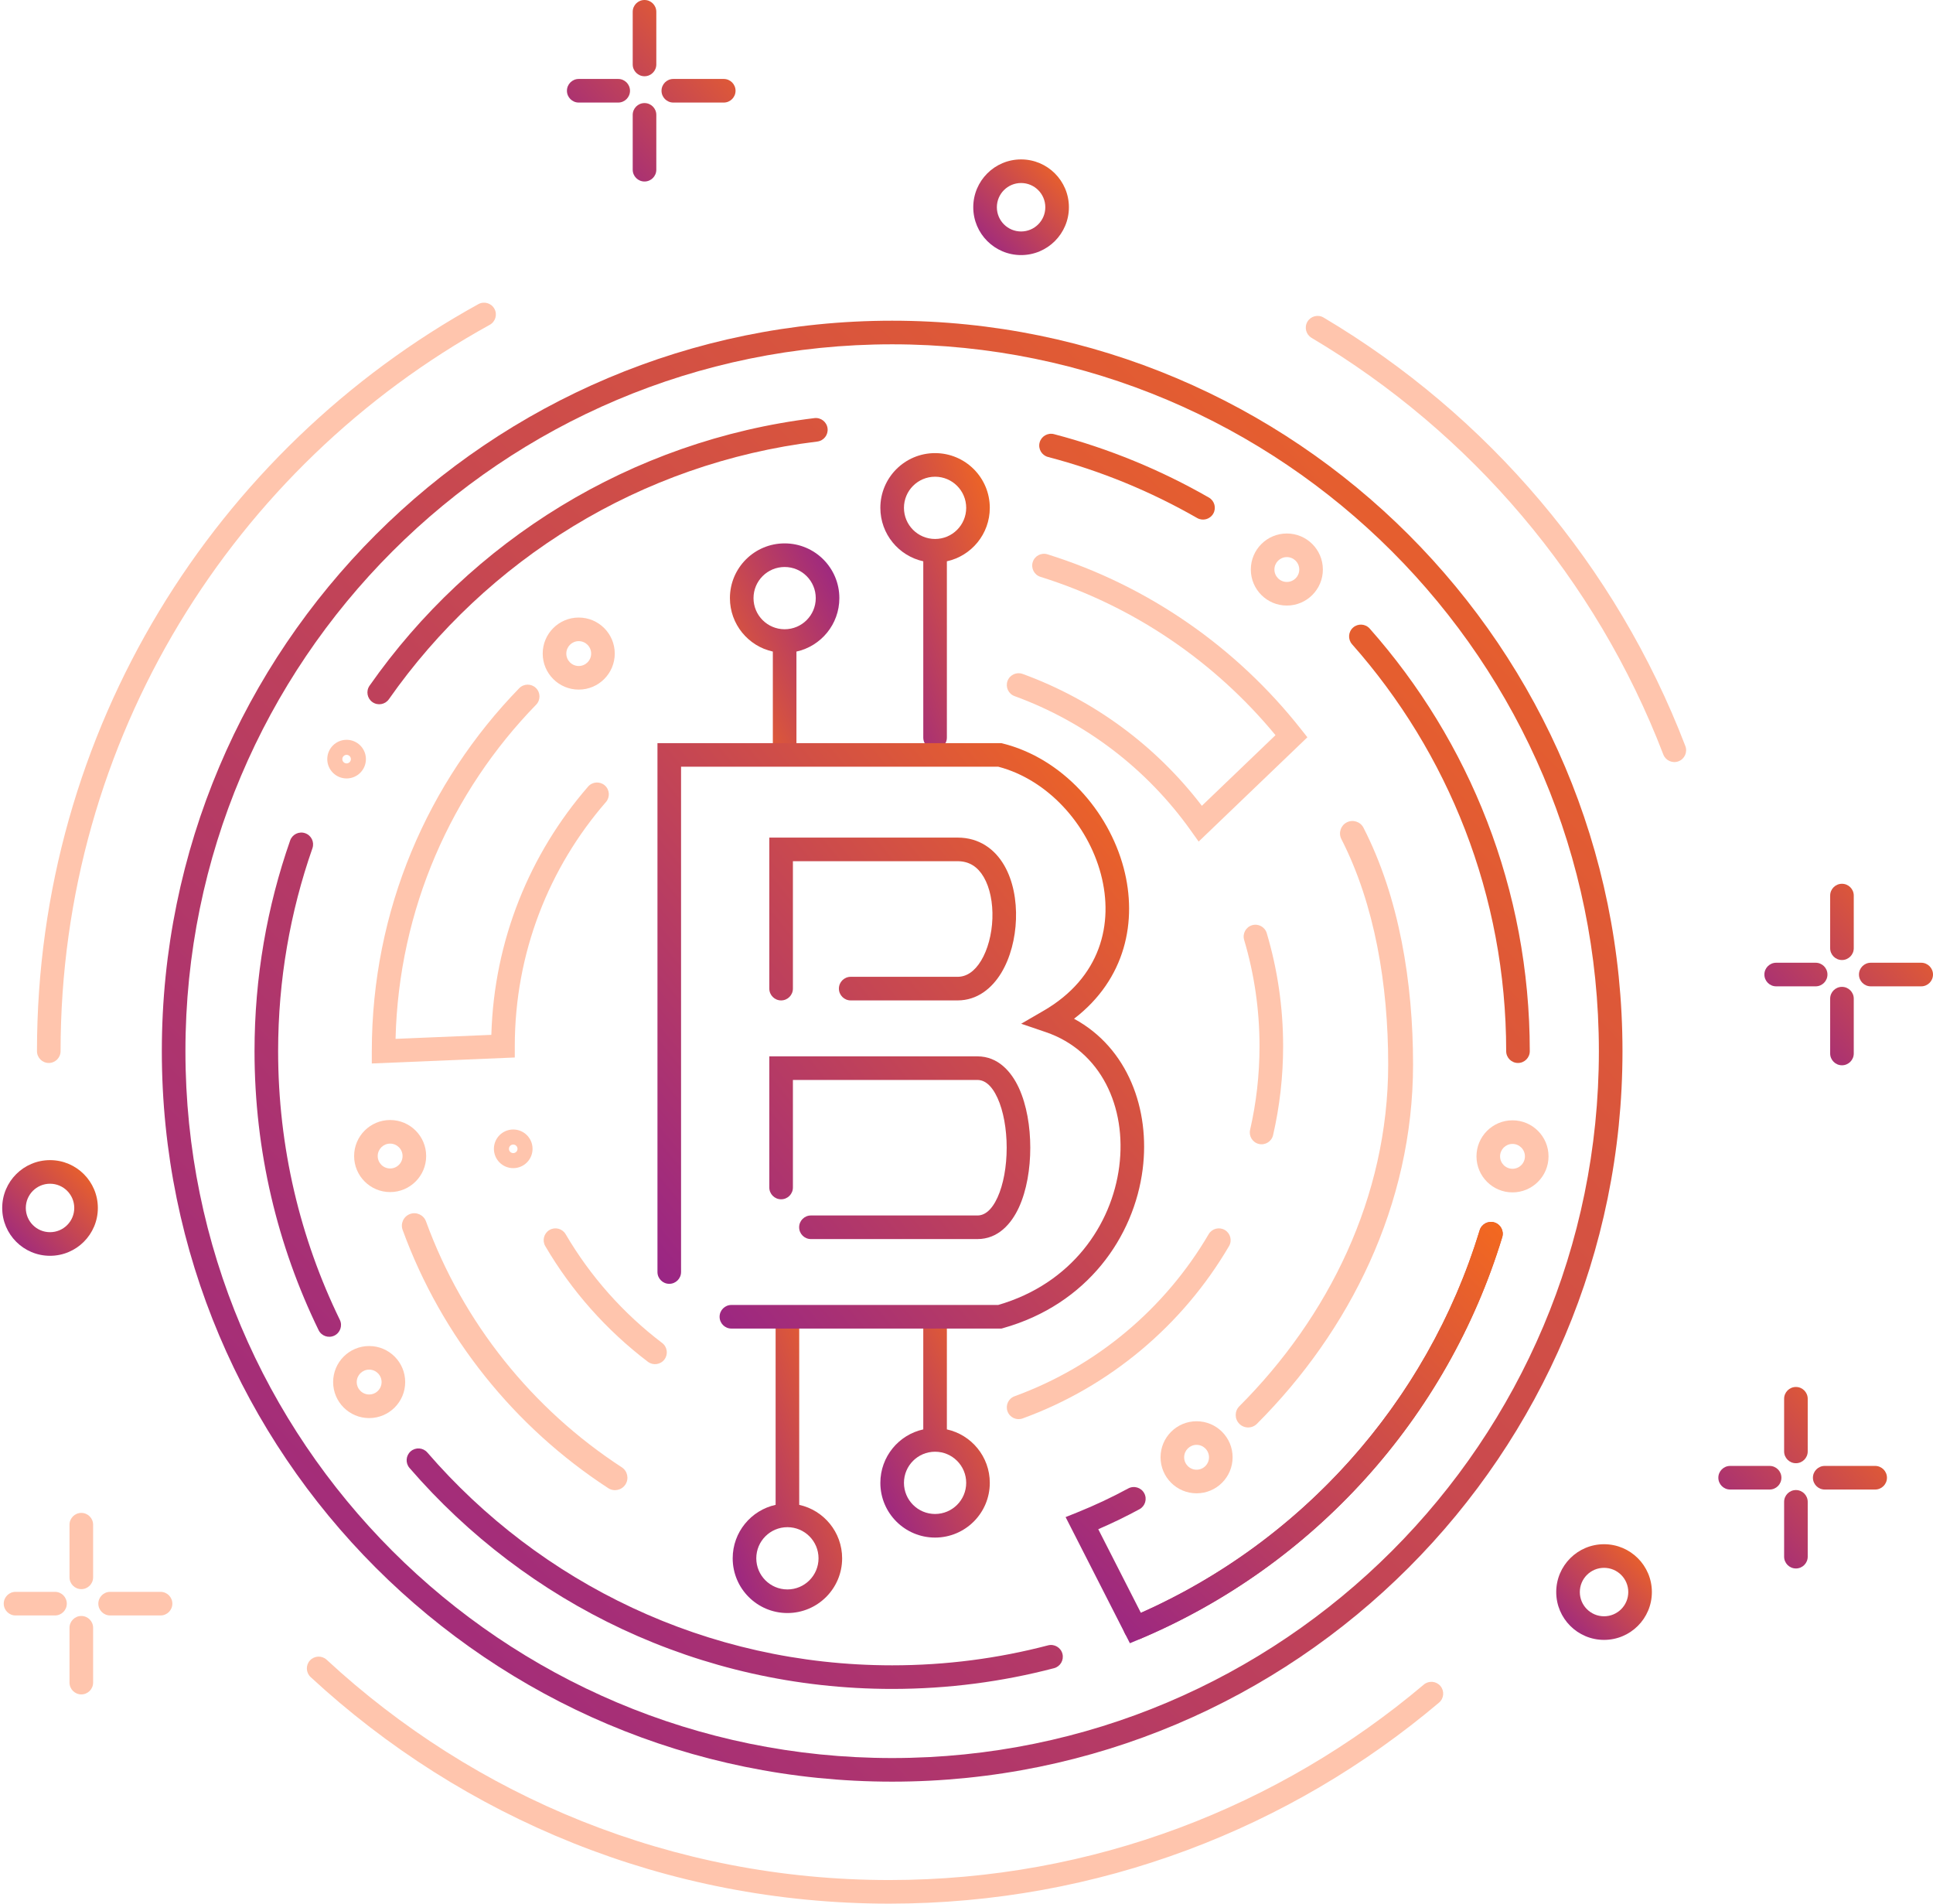 <svg width="325" height="320" viewBox="0 0 325 320" fill="none" xmlns="http://www.w3.org/2000/svg">
<path fill-rule="evenodd" clip-rule="evenodd" d="M83.126 51.905C83.655 52.865 83.306 54.071 82.346 54.6C39.323 78.319 10.185 124.109 10.185 176.701C10.185 177.797 9.297 178.685 8.201 178.685C7.105 178.685 6.217 177.797 6.217 176.701C6.217 122.606 36.193 75.514 80.43 51.126C81.39 50.597 82.597 50.946 83.126 51.905ZM219.822 54.074C220.381 53.131 221.599 52.821 222.541 53.38C250.119 69.745 271.738 95.098 283.361 125.408C283.753 126.431 283.242 127.578 282.219 127.97C281.196 128.363 280.048 127.851 279.656 126.828C268.357 97.362 247.335 72.707 220.516 56.792C219.574 56.233 219.263 55.016 219.822 54.074ZM52.12 279.112C52.864 278.308 54.119 278.259 54.923 279.003C79.77 301.988 113.001 316.032 149.516 316.032C183.765 316.032 215.123 303.678 239.385 283.179C240.222 282.472 241.473 282.578 242.18 283.415C242.888 284.251 242.782 285.503 241.945 286.21C216.995 307.291 184.737 320 149.516 320C111.963 320 77.78 305.552 52.229 281.915C51.425 281.171 51.376 279.916 52.12 279.112Z" fill="#FFC5AD"/>
<path fill-rule="evenodd" clip-rule="evenodd" d="M150 295.525C215.625 295.525 268.824 242.326 268.824 176.702C268.824 111.077 215.625 57.878 150 57.878C84.376 57.878 31.177 111.077 31.177 176.702C31.177 242.326 84.376 295.525 150 295.525ZM150 299.493C217.816 299.493 272.792 244.517 272.792 176.702C272.792 108.886 217.816 53.91 150 53.91C82.185 53.91 27.209 108.886 27.209 176.702C27.209 244.517 82.185 299.493 150 299.493Z" fill="url(#paint0_linear_1157_18631)"/>
<path fill-rule="evenodd" clip-rule="evenodd" d="M139.141 72.014C139.274 73.102 138.499 74.091 137.412 74.223C107.646 77.841 81.784 94.128 65.384 117.539C64.756 118.437 63.519 118.655 62.621 118.026C61.724 117.397 61.506 116.16 62.135 115.263C79.158 90.961 106.012 74.042 136.933 70.284C138.02 70.152 139.009 70.927 139.141 72.014ZM174.792 74.398C175.069 73.338 176.154 72.703 177.213 72.981C186.437 75.394 195.177 79.005 203.254 83.638C204.205 84.183 204.533 85.395 203.988 86.345C203.443 87.296 202.231 87.624 201.281 87.079C193.502 82.619 185.089 79.142 176.209 76.819C175.149 76.542 174.515 75.457 174.792 74.398ZM227.494 105.495C228.315 104.769 229.569 104.845 230.295 105.666C247.039 124.578 257.206 149.455 257.206 176.701C257.206 177.797 256.317 178.685 255.222 178.685C254.126 178.685 253.238 177.797 253.238 176.701C253.238 150.461 243.451 126.511 227.324 108.296C226.598 107.475 226.674 106.222 227.494 105.495ZM51.312 140.063C52.347 140.425 52.892 141.557 52.53 142.591C48.794 153.266 46.762 164.744 46.762 176.701C46.762 192.899 50.491 208.221 57.136 221.859C57.616 222.844 57.206 224.031 56.221 224.511C55.236 224.991 54.049 224.582 53.569 223.597C46.666 209.429 42.794 193.514 42.794 176.701C42.794 164.292 44.904 152.371 48.785 141.28C49.147 140.246 50.278 139.701 51.312 140.063ZM251.255 205.487C252.304 205.806 252.895 206.914 252.576 207.962C243.286 238.482 220.754 263.225 191.672 275.506C190.663 275.932 189.499 275.459 189.073 274.45C188.646 273.441 189.119 272.277 190.128 271.851C218.135 260.024 239.836 236.191 248.78 206.807C249.099 205.759 250.207 205.168 251.255 205.487ZM69.055 243.962C69.884 243.246 71.137 243.337 71.853 244.166C90.787 266.078 118.774 279.939 150 279.939C159.059 279.939 167.842 278.773 176.209 276.583C177.269 276.306 178.353 276.941 178.63 278C178.908 279.06 178.273 280.145 177.213 280.422C168.521 282.696 159.4 283.907 150 283.907C117.573 283.907 88.507 269.507 68.851 246.76C68.135 245.931 68.226 244.679 69.055 243.962Z" fill="url(#paint1_linear_1157_18631)"/>
<path fill-rule="evenodd" clip-rule="evenodd" d="M251.256 205.489C252.304 205.808 252.895 206.916 252.576 207.964C243.286 238.484 220.754 263.227 191.672 275.508L189.972 276.226L179.163 255.022L181.174 254.213C184.099 253.035 186.942 251.697 189.692 250.208C190.656 249.687 191.86 250.045 192.381 251.009C192.903 251.972 192.544 253.176 191.581 253.698C189.33 254.916 187.019 256.038 184.654 257.059L191.822 271.12C219.009 259.059 240.017 235.598 248.78 206.809C249.099 205.761 250.208 205.17 251.256 205.489Z" fill="url(#paint2_linear_1157_18631)"/>
<path fill-rule="evenodd" clip-rule="evenodd" d="M226.437 138.238C227.465 137.712 228.724 138.119 229.25 139.147C235.265 150.907 237.58 165.158 237.58 178.933C237.58 202.578 226.886 223.779 211.33 239.342C210.514 240.159 209.191 240.159 208.374 239.343C207.558 238.527 207.558 237.204 208.374 236.387C223.29 221.463 233.4 201.282 233.4 178.933C233.4 165.559 231.142 152.026 225.528 141.05C225.002 140.023 225.409 138.763 226.437 138.238ZM68.944 204.07C70.028 203.674 71.228 204.232 71.624 205.317C77.863 222.4 89.531 236.876 104.543 246.652C105.51 247.282 105.783 248.577 105.153 249.544C104.523 250.511 103.229 250.785 102.261 250.155C86.503 239.893 74.251 224.696 67.697 206.751C67.301 205.666 67.859 204.466 68.944 204.07Z" fill="#FFC5AD"/>
<path fill-rule="evenodd" clip-rule="evenodd" d="M173.636 94.483C173.962 93.437 175.075 92.854 176.121 93.181C193.133 98.496 207.91 108.863 218.697 122.523L219.814 123.937L201.533 141.469L200.201 139.598C192.905 129.348 182.601 121.391 170.581 117.015C169.552 116.64 169.021 115.501 169.396 114.472C169.771 113.442 170.909 112.912 171.939 113.287C183.995 117.676 194.421 125.449 202.073 135.454L214.453 123.581C204.26 111.228 190.586 101.857 174.937 96.968C173.892 96.641 173.309 95.528 173.636 94.483ZM90.105 115.65C90.89 116.414 90.907 117.67 90.143 118.456C75.945 133.044 67.037 152.798 66.506 174.632L82.612 173.958C83.06 158.008 89.12 143.458 98.884 132.219C99.603 131.392 100.856 131.304 101.683 132.023C102.51 132.741 102.598 133.994 101.879 134.821C92.331 145.812 86.553 160.159 86.553 175.861V177.764L62.513 178.77V176.701C62.513 152.973 71.963 131.447 87.299 115.688C88.064 114.903 89.32 114.886 90.105 115.65Z" fill="#FFC5AD"/>
<path fill-rule="evenodd" clip-rule="evenodd" d="M210.516 155.528C211.567 155.216 212.671 155.814 212.983 156.864C214.773 162.887 215.734 169.264 215.734 175.863C215.734 181 215.151 186.005 214.048 190.812C213.803 191.88 212.739 192.547 211.671 192.302C210.603 192.057 209.936 190.993 210.181 189.925C211.218 185.406 211.766 180.7 211.766 175.863C211.766 169.651 210.862 163.654 209.18 157.995C208.868 156.945 209.466 155.84 210.516 155.528ZM92.388 206.758C93.334 206.204 94.549 206.521 95.103 207.466C99.268 214.575 104.797 220.79 111.329 225.751C112.202 226.414 112.372 227.659 111.709 228.531C111.046 229.404 109.802 229.574 108.929 228.911C101.985 223.637 96.109 217.031 91.68 209.472C91.126 208.527 91.443 207.312 92.388 206.758ZM205.93 206.758C206.876 207.312 207.193 208.527 206.639 209.472C198.857 222.754 186.603 233.098 171.939 238.437C170.909 238.812 169.771 238.281 169.396 237.252C169.021 236.222 169.552 235.084 170.581 234.709C184.367 229.689 195.895 219.96 203.216 207.466C203.77 206.521 204.985 206.204 205.93 206.758Z" fill="#FFC5AD"/>
<path fill-rule="evenodd" clip-rule="evenodd" d="M216.36 97.825C217.514 97.825 218.449 96.89 218.449 95.736C218.449 94.583 217.514 93.647 216.36 93.647C215.207 93.647 214.271 94.583 214.271 95.736C214.271 96.89 215.207 97.825 216.36 97.825ZM216.36 101.793C219.705 101.793 222.417 99.081 222.417 95.736C222.417 92.391 219.705 89.68 216.36 89.68C213.015 89.68 210.304 92.391 210.304 95.736C210.304 99.081 213.015 101.793 216.36 101.793Z" fill="#FFC5AD"/>
<path fill-rule="evenodd" clip-rule="evenodd" d="M254.301 196.47C255.455 196.47 256.39 195.535 256.39 194.381C256.39 193.227 255.455 192.292 254.301 192.292C253.148 192.292 252.212 193.227 252.212 194.381C252.212 195.535 253.148 196.47 254.301 196.47ZM254.301 200.438C257.646 200.438 260.358 197.726 260.358 194.381C260.358 191.036 257.646 188.324 254.301 188.324C250.956 188.324 248.245 191.036 248.245 194.381C248.245 197.726 250.956 200.438 254.301 200.438Z" fill="#FFC5AD"/>
<path fill-rule="evenodd" clip-rule="evenodd" d="M62.068 234.411C63.222 234.411 64.157 233.476 64.157 232.322C64.157 231.169 63.222 230.233 62.068 230.233C60.914 230.233 59.979 231.169 59.979 232.322C59.979 233.476 60.914 234.411 62.068 234.411ZM62.068 238.379C65.413 238.379 68.125 235.667 68.125 232.322C68.125 228.977 65.413 226.266 62.068 226.266C58.723 226.266 56.011 228.977 56.011 232.322C56.011 235.667 58.723 238.379 62.068 238.379Z" fill="#FFC5AD"/>
<path fill-rule="evenodd" clip-rule="evenodd" d="M201.184 247.056C202.338 247.056 203.273 246.121 203.273 244.967C203.273 243.813 202.338 242.878 201.184 242.878C200.03 242.878 199.095 243.813 199.095 244.967C199.095 246.121 200.03 247.056 201.184 247.056ZM201.184 251.024C204.529 251.024 207.241 248.312 207.241 244.967C207.241 241.622 204.529 238.91 201.184 238.91C197.839 238.91 195.127 241.622 195.127 244.967C195.127 248.312 197.839 251.024 201.184 251.024Z" fill="#FFC5AD"/>
<path fill-rule="evenodd" clip-rule="evenodd" d="M65.595 196.419C66.749 196.419 67.684 195.484 67.684 194.33C67.684 193.176 66.749 192.241 65.595 192.241C64.442 192.241 63.506 193.176 63.506 194.33C63.506 195.484 64.442 196.419 65.595 196.419ZM65.595 200.387C68.94 200.387 71.652 197.675 71.652 194.33C71.652 190.985 68.94 188.273 65.595 188.273C62.25 188.273 59.539 190.985 59.539 194.33C59.539 197.675 62.25 200.387 65.595 200.387Z" fill="#FFC5AD"/>
<path fill-rule="evenodd" clip-rule="evenodd" d="M8.412 198.983C6.162 198.983 4.339 200.807 4.339 203.056C4.339 205.306 6.162 207.129 8.412 207.129C10.661 207.129 12.485 205.306 12.485 203.056C12.485 200.807 10.661 198.983 8.412 198.983ZM0.371 203.056C0.371 198.615 3.971 195.016 8.412 195.016C12.852 195.016 16.452 198.615 16.452 203.056C16.452 207.497 12.852 211.097 8.412 211.097C3.971 211.097 0.371 207.497 0.371 203.056Z" fill="url(#paint3_linear_1157_18631)"/>
<path fill-rule="evenodd" clip-rule="evenodd" d="M171.678 30.765C169.428 30.765 167.605 32.588 167.605 34.837C167.605 37.087 169.428 38.91 171.678 38.91C173.927 38.91 175.751 37.087 175.751 34.837C175.751 32.588 173.927 30.765 171.678 30.765ZM163.637 34.837C163.637 30.397 167.237 26.797 171.678 26.797C176.118 26.797 179.718 30.397 179.718 34.837C179.718 39.278 176.118 42.878 171.678 42.878C167.237 42.878 163.637 39.278 163.637 34.837Z" fill="url(#paint4_linear_1157_18631)"/>
<path fill-rule="evenodd" clip-rule="evenodd" d="M269.693 263.55C267.444 263.55 265.62 265.373 265.62 267.623C265.62 269.872 267.444 271.695 269.693 271.695C271.943 271.695 273.766 269.872 273.766 267.623C273.766 265.373 271.943 263.55 269.693 263.55ZM261.653 267.623C261.653 263.182 265.253 259.582 269.693 259.582C274.134 259.582 277.734 263.182 277.734 267.623C277.734 272.063 274.134 275.663 269.693 275.663C265.253 275.663 261.653 272.063 261.653 267.623Z" fill="url(#paint5_linear_1157_18631)"/>
<path fill-rule="evenodd" clip-rule="evenodd" d="M13.672 254.316C14.768 254.316 15.656 255.205 15.656 256.3V265.148C15.656 266.244 14.768 267.132 13.672 267.132C12.576 267.132 11.688 266.244 11.688 265.148V256.3C11.688 255.205 12.576 254.316 13.672 254.316ZM0.629 269.572C0.629 268.477 1.517 267.588 2.613 267.588H9.248C10.344 267.588 11.232 268.477 11.232 269.572C11.232 270.668 10.344 271.556 9.248 271.556H2.613C1.517 271.556 0.629 270.668 0.629 269.572ZM16.532 269.572C16.532 268.477 17.42 267.588 18.516 267.588H26.994C28.09 267.588 28.978 268.477 28.978 269.572C28.978 270.668 28.09 271.556 26.994 271.556H18.516C17.42 271.556 16.532 270.668 16.532 269.572ZM13.672 271.643C14.768 271.643 15.656 272.532 15.656 273.627V282.843C15.656 283.939 14.768 284.827 13.672 284.827C12.576 284.827 11.688 283.939 11.688 282.843V273.627C11.688 272.532 12.576 271.643 13.672 271.643Z" fill="#FFC5AD"/>
<path fill-rule="evenodd" clip-rule="evenodd" d="M301.952 233.148C303.048 233.148 303.936 234.037 303.936 235.132V243.98C303.936 245.076 303.048 245.964 301.952 245.964C300.857 245.964 299.969 245.076 299.969 243.98V235.132C299.969 234.037 300.857 233.148 301.952 233.148ZM288.909 248.404C288.909 247.309 289.797 246.42 290.893 246.42H297.529C298.624 246.42 299.512 247.309 299.512 248.404C299.512 249.5 298.624 250.388 297.529 250.388H290.893C289.797 250.388 288.909 249.5 288.909 248.404ZM304.812 248.404C304.812 247.309 305.7 246.42 306.796 246.42H315.275C316.37 246.42 317.259 247.309 317.259 248.404C317.259 249.5 316.37 250.388 315.275 250.388H306.796C305.7 250.388 304.812 249.5 304.812 248.404ZM301.952 250.476C303.048 250.476 303.936 251.364 303.936 252.459V261.675C303.936 262.771 303.048 263.659 301.952 263.659C300.857 263.659 299.969 262.771 299.969 261.675V252.459C299.969 251.364 300.857 250.476 301.952 250.476Z" fill="url(#paint6_linear_1157_18631)"/>
<path fill-rule="evenodd" clip-rule="evenodd" d="M309.694 148.562C310.789 148.562 311.677 149.451 311.677 150.546V159.394C311.677 160.49 310.789 161.378 309.694 161.378C308.598 161.378 307.71 160.49 307.71 159.394V150.546C307.71 149.451 308.598 148.562 309.694 148.562ZM296.65 163.818C296.65 162.723 297.539 161.835 298.634 161.835H305.27C306.365 161.835 307.254 162.723 307.254 163.818C307.254 164.914 306.365 165.802 305.27 165.802H298.634C297.539 165.802 296.65 164.914 296.65 163.818ZM312.553 163.818C312.553 162.723 313.441 161.835 314.537 161.835H323.016C324.112 161.835 325 162.723 325 163.818C325 164.914 324.112 165.802 323.016 165.802H314.537C313.441 165.802 312.553 164.914 312.553 163.818ZM309.694 165.89C310.789 165.89 311.677 166.778 311.677 167.873V177.09C311.677 178.185 310.789 179.073 309.694 179.073C308.598 179.073 307.71 178.185 307.71 177.09V167.873C307.71 166.778 308.598 165.89 309.694 165.89Z" fill="url(#paint7_linear_1157_18631)"/>
<path fill-rule="evenodd" clip-rule="evenodd" d="M108.363 0C109.459 0 110.347 0.888 110.347 1.984V10.832C110.347 11.927 109.459 12.816 108.363 12.816C107.267 12.816 106.379 11.927 106.379 10.832V1.984C106.379 0.888 107.267 0 108.363 0ZM95.32 15.256C95.32 14.16 96.208 13.272 97.304 13.272H103.939C105.035 13.272 105.923 14.16 105.923 15.256C105.923 16.352 105.035 17.24 103.939 17.24H97.304C96.208 17.24 95.32 16.352 95.32 15.256ZM111.223 15.256C111.223 14.16 112.111 13.272 113.206 13.272H121.685C122.781 13.272 123.669 14.16 123.669 15.256C123.669 16.352 122.781 17.24 121.685 17.24H113.206C112.111 17.24 111.223 16.352 111.223 15.256ZM108.363 17.327C109.459 17.327 110.347 18.215 110.347 19.311V28.527C110.347 29.623 109.459 30.511 108.363 30.511C107.267 30.511 106.379 29.623 106.379 28.527V19.311C106.379 18.215 107.267 17.327 108.363 17.327Z" fill="url(#paint8_linear_1157_18631)"/>
<path fill-rule="evenodd" clip-rule="evenodd" d="M58.274 128.327C58.671 128.327 58.993 128.005 58.993 127.608C58.993 127.211 58.671 126.889 58.274 126.889C57.877 126.889 57.555 127.211 57.555 127.608C57.555 128.005 57.877 128.327 58.274 128.327ZM55.025 127.608C55.025 125.814 56.48 124.359 58.274 124.359C60.068 124.359 61.522 125.814 61.522 127.608C61.522 129.402 60.068 130.856 58.274 130.856C56.48 130.856 55.025 129.402 55.025 127.608Z" fill="#FFC5AD"/>
<path fill-rule="evenodd" clip-rule="evenodd" d="M86.29 193.835C86.688 193.835 87.01 193.513 87.01 193.116C87.01 192.719 86.688 192.397 86.29 192.397C85.893 192.397 85.571 192.719 85.571 193.116C85.571 193.513 85.893 193.835 86.29 193.835ZM83.042 193.116C83.042 191.322 84.496 189.867 86.29 189.867C88.085 189.867 89.539 191.322 89.539 193.116C89.539 194.91 88.085 196.364 86.29 196.364C84.496 196.364 83.042 194.91 83.042 193.116Z" fill="#FFC5AD"/>
<path fill-rule="evenodd" clip-rule="evenodd" d="M97.304 111.954C98.457 111.954 99.393 111.019 99.393 109.865C99.393 108.712 98.457 107.776 97.304 107.776C96.15 107.776 95.215 108.712 95.215 109.865C95.215 111.019 96.15 111.954 97.304 111.954ZM97.304 115.922C100.649 115.922 103.36 113.21 103.36 109.865C103.36 106.52 100.649 103.809 97.304 103.809C93.959 103.809 91.247 106.52 91.247 109.865C91.247 113.21 93.959 115.922 97.304 115.922Z" fill="#FFC5AD"/>
<path fill-rule="evenodd" clip-rule="evenodd" d="M157.216 80.136C154.326 80.136 151.984 82.478 151.984 85.368C151.984 88.258 154.326 90.601 157.216 90.601C160.106 90.601 162.449 88.258 162.449 85.368C162.449 82.478 160.106 80.136 157.216 80.136ZM148.016 85.368C148.016 80.287 152.135 76.168 157.216 76.168C162.298 76.168 166.417 80.287 166.417 85.368C166.417 89.768 163.328 93.447 159.2 94.354V123.99C159.2 125.086 158.312 125.974 157.216 125.974C156.121 125.974 155.233 125.086 155.233 123.99V94.354C151.105 93.447 148.016 89.768 148.016 85.368Z" fill="url(#paint9_linear_1157_18631)"/>
<path fill-rule="evenodd" clip-rule="evenodd" d="M132.39 221.344C133.485 221.344 134.374 222.232 134.374 223.328L134.374 252.963C138.501 253.87 141.59 257.549 141.59 261.949C141.59 267.03 137.471 271.149 132.39 271.149C127.309 271.149 123.189 267.03 123.189 261.949C123.189 257.549 126.278 253.87 130.406 252.963L130.406 223.328C130.406 222.232 131.294 221.344 132.39 221.344ZM132.39 256.717C129.5 256.717 127.157 259.059 127.157 261.949C127.157 264.839 129.5 267.182 132.39 267.182C135.28 267.182 137.622 264.839 137.622 261.949C137.622 259.059 135.28 256.717 132.39 256.717Z" fill="url(#paint10_linear_1157_18631)"/>
<path fill-rule="evenodd" clip-rule="evenodd" d="M157.216 221.344C158.312 221.344 159.2 222.232 159.2 223.328V240.279C163.328 241.186 166.417 244.865 166.417 249.265C166.417 254.346 162.298 258.465 157.216 258.465C152.135 258.465 148.016 254.346 148.016 249.265C148.016 244.865 151.105 241.186 155.232 240.279V223.328C155.232 222.232 156.121 221.344 157.216 221.344ZM157.216 244.033C154.326 244.033 151.984 246.375 151.984 249.265C151.984 252.155 154.326 254.498 157.216 254.498C160.106 254.498 162.449 252.155 162.449 249.265C162.449 246.375 160.106 244.033 157.216 244.033Z" fill="url(#paint11_linear_1157_18631)"/>
<path fill-rule="evenodd" clip-rule="evenodd" d="M131.923 128.465C130.827 128.465 129.939 127.577 129.939 126.481L129.939 109.529C125.811 108.622 122.723 104.944 122.723 100.544C122.723 95.462 126.842 91.343 131.923 91.343C137.004 91.343 141.123 95.462 141.123 100.544C141.123 104.944 138.034 108.622 133.907 109.529L133.907 126.481C133.907 127.577 133.018 128.465 131.923 128.465ZM131.923 105.776C134.813 105.776 137.155 103.433 137.155 100.544C137.155 97.654 134.813 95.311 131.923 95.311C129.033 95.311 126.69 97.654 126.69 100.544C126.69 103.433 129.033 105.776 131.923 105.776Z" fill="url(#paint12_linear_1157_18631)"/>
<path fill-rule="evenodd" clip-rule="evenodd" d="M110.541 124.918H168.349L168.586 124.977C178.58 127.475 186.373 136.247 188.933 145.931C191.273 154.784 189.278 164.591 180.58 171.252C189.654 176.157 193.405 186.52 192.117 196.577C190.667 207.896 182.852 219.26 168.642 223.257L168.379 223.331H122.972C121.876 223.331 120.988 222.443 120.988 221.347C120.988 220.251 121.876 219.363 122.972 219.363H167.827C180.198 215.774 186.924 205.895 188.182 196.073C189.456 186.123 185.134 176.661 175.824 173.495L171.693 172.09L175.468 169.901C185.035 164.352 187.305 155.297 185.097 146.946C182.872 138.53 176.143 131.063 167.855 128.886H114.508V213.825C114.508 214.92 113.62 215.809 112.524 215.809C111.429 215.809 110.541 214.92 110.541 213.825V124.918ZM129.346 140.798H161.001C164.648 140.798 167.256 142.747 168.826 145.439C170.349 148.05 170.932 151.377 170.819 154.554C170.705 157.738 169.884 161.012 168.338 163.557C166.787 166.112 164.331 168.168 161.001 168.168H143.031C141.935 168.168 141.047 167.28 141.047 166.184C141.047 165.089 141.935 164.2 143.031 164.2H161.001C162.477 164.2 163.833 163.332 164.947 161.498C166.065 159.656 166.759 157.079 166.854 154.412C166.949 151.738 166.436 149.215 165.399 147.438C164.409 145.742 162.996 144.766 161.001 144.766H133.314V166.184C133.314 167.28 132.426 168.168 131.33 168.168C130.234 168.168 129.346 167.28 129.346 166.184V140.798ZM129.346 177.573H164.344C167.792 177.573 170.038 180.116 171.319 182.91C172.622 185.753 173.223 189.399 173.223 192.93C173.223 196.461 172.622 200.107 171.319 202.95C170.038 205.744 167.792 208.287 164.344 208.287H136.345C135.249 208.287 134.361 207.398 134.361 206.303C134.361 205.207 135.249 204.319 136.345 204.319H164.344C165.493 204.319 166.694 203.518 167.712 201.297C168.707 199.125 169.256 196.086 169.256 192.93C169.256 189.774 168.707 186.735 167.712 184.563C166.694 182.342 165.493 181.541 164.344 181.541H133.314V199.616C133.314 200.712 132.426 201.6 131.33 201.6C130.234 201.6 129.346 200.712 129.346 199.616V177.573Z" fill="url(#paint13_linear_1157_18631)"/>
<defs>
<linearGradient id="paint0_linear_1157_18631" x1="-53.849" y1="372.335" x2="332.209" y2="-5.782" gradientUnits="userSpaceOnUse">
<stop offset="0.172" stop-color="#911F8E"/>
<stop offset="0.91" stop-color="#FD7014"/>
</linearGradient>
<linearGradient id="paint1_linear_1157_18631" x1="-27.975" y1="347.274" x2="307.887" y2="17.128" gradientUnits="userSpaceOnUse">
<stop offset="0.172" stop-color="#911F8E"/>
<stop offset="0.91" stop-color="#FD7014"/>
</linearGradient>
<linearGradient id="paint2_linear_1157_18631" x1="154.903" y1="297.233" x2="266.247" y2="184.058" gradientUnits="userSpaceOnUse">
<stop offset="0.172" stop-color="#911F8E"/>
<stop offset="0.91" stop-color="#FD7014"/>
</linearGradient>
<linearGradient id="paint3_linear_1157_18631" x1="-4.937" y1="215.866" x2="20.343" y2="191.107" gradientUnits="userSpaceOnUse">
<stop offset="0.172" stop-color="#911F8E"/>
<stop offset="0.91" stop-color="#FD7014"/>
</linearGradient>
<linearGradient id="paint4_linear_1157_18631" x1="158.329" y1="47.648" x2="183.609" y2="22.888" gradientUnits="userSpaceOnUse">
<stop offset="0.172" stop-color="#911F8E"/>
<stop offset="0.91" stop-color="#FD7014"/>
</linearGradient>
<linearGradient id="paint5_linear_1157_18631" x1="256.345" y1="280.433" x2="281.625" y2="255.673" gradientUnits="userSpaceOnUse">
<stop offset="0.172" stop-color="#911F8E"/>
<stop offset="0.91" stop-color="#FD7014"/>
</linearGradient>
<linearGradient id="paint6_linear_1157_18631" x1="279.552" y1="272.709" x2="327.313" y2="229.244" gradientUnits="userSpaceOnUse">
<stop offset="0.172" stop-color="#911F8E"/>
<stop offset="0.91" stop-color="#FD7014"/>
</linearGradient>
<linearGradient id="paint7_linear_1157_18631" x1="287.293" y1="188.123" x2="335.055" y2="144.658" gradientUnits="userSpaceOnUse">
<stop offset="0.172" stop-color="#911F8E"/>
<stop offset="0.91" stop-color="#FD7014"/>
</linearGradient>
<linearGradient id="paint8_linear_1157_18631" x1="85.963" y1="39.561" x2="133.724" y2="-3.904" gradientUnits="userSpaceOnUse">
<stop offset="0.172" stop-color="#911F8E"/>
<stop offset="0.91" stop-color="#FD7014"/>
</linearGradient>
<linearGradient id="paint9_linear_1157_18631" x1="141.943" y1="140.747" x2="192.055" y2="122.614" gradientUnits="userSpaceOnUse">
<stop offset="0.172" stop-color="#911F8E"/>
<stop offset="0.91" stop-color="#FD7014"/>
</linearGradient>
<linearGradient id="paint10_linear_1157_18631" x1="117.116" y1="285.922" x2="167.228" y2="267.789" gradientUnits="userSpaceOnUse">
<stop offset="0.172" stop-color="#911F8E"/>
<stop offset="0.91" stop-color="#FD7014"/>
</linearGradient>
<linearGradient id="paint11_linear_1157_18631" x1="141.943" y1="269.476" x2="187.807" y2="247.21" gradientUnits="userSpaceOnUse">
<stop offset="0.172" stop-color="#911F8E"/>
<stop offset="0.91" stop-color="#FD7014"/>
</linearGradient>
<linearGradient id="paint12_linear_1157_18631" x1="147.196" y1="80.333" x2="101.333" y2="102.599" gradientUnits="userSpaceOnUse">
<stop offset="0.172" stop-color="#911F8E"/>
<stop offset="0.91" stop-color="#FD7014"/>
</linearGradient>
<linearGradient id="paint13_linear_1157_18631" x1="83.534" y1="252.521" x2="235.065" y2="129.126" gradientUnits="userSpaceOnUse">
<stop offset="0.172" stop-color="#911F8E"/>
<stop offset="0.91" stop-color="#FD7014"/>
</linearGradient>
</defs>
</svg>
